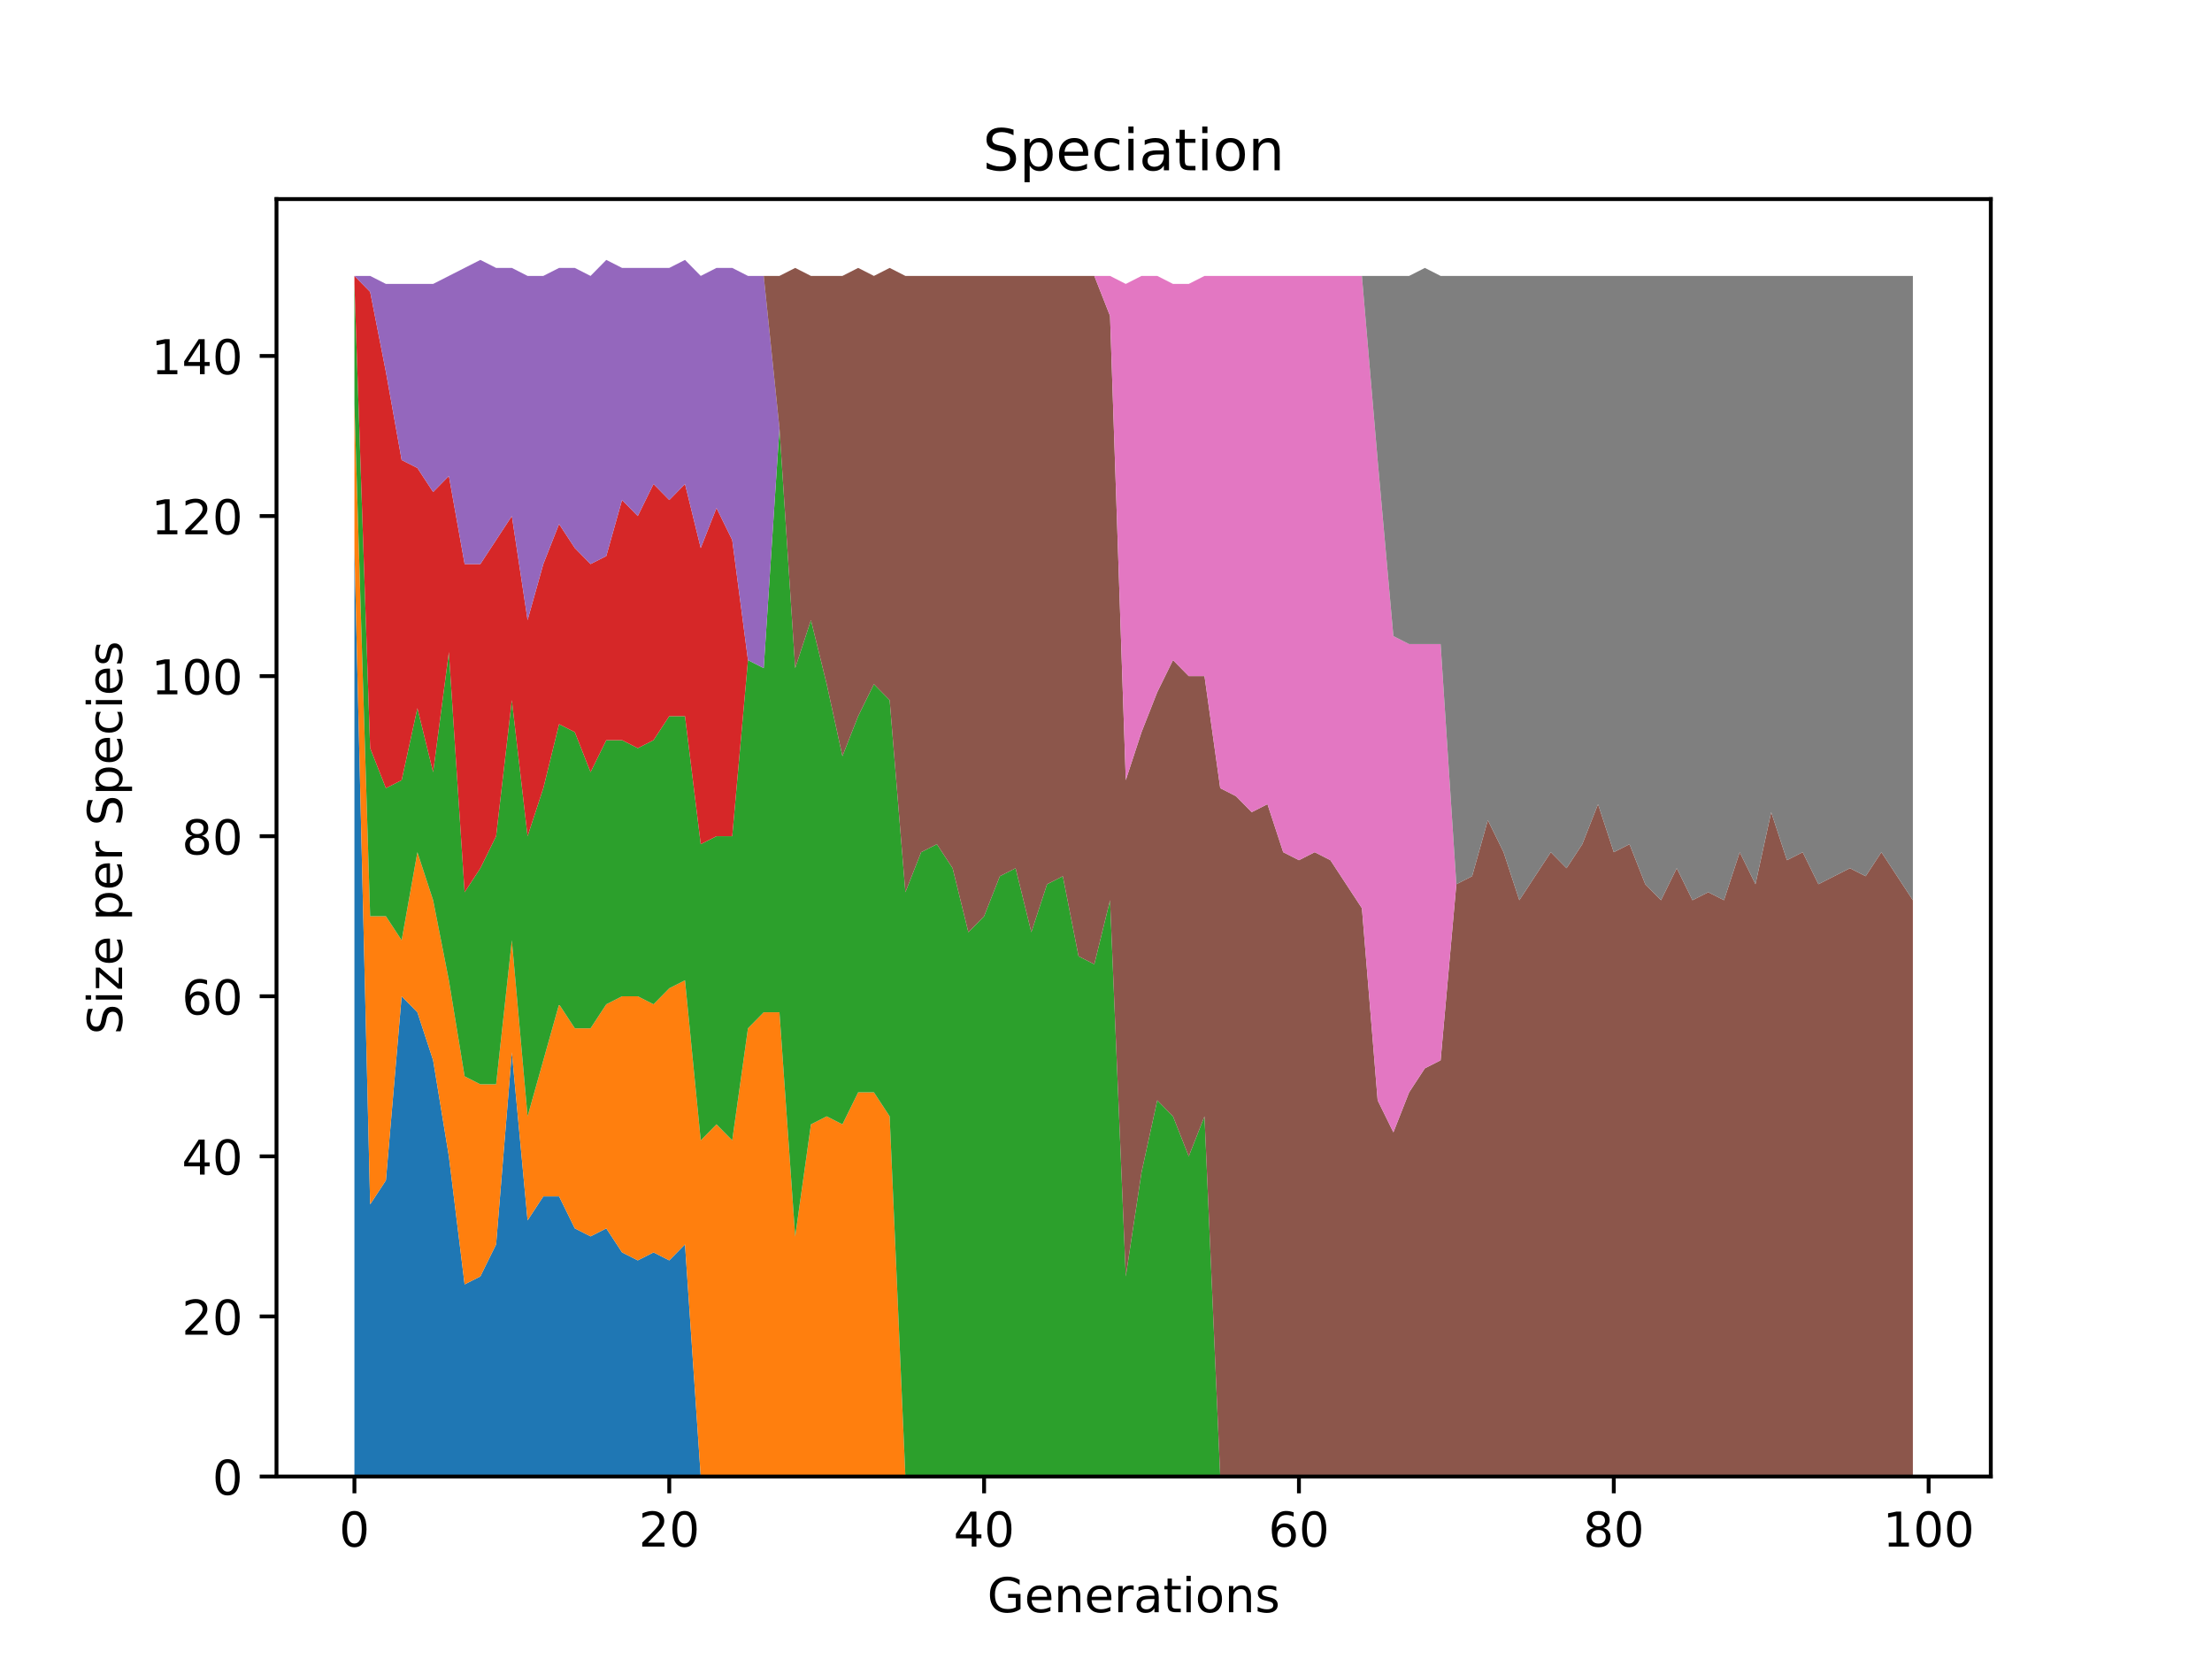 <?xml version="1.0" encoding="utf-8" standalone="no"?>
<!DOCTYPE svg PUBLIC "-//W3C//DTD SVG 1.1//EN"
  "http://www.w3.org/Graphics/SVG/1.1/DTD/svg11.dtd">
<!-- Created with matplotlib (https://matplotlib.org/) -->
<svg height="345.6pt" version="1.1" viewBox="0 0 460.8 345.6" width="460.8pt" xmlns="http://www.w3.org/2000/svg" xmlns:xlink="http://www.w3.org/1999/xlink">
 <defs>
  <style type="text/css">
*{stroke-linecap:butt;stroke-linejoin:round;}
  </style>
 </defs>
 <g id="figure_1">
  <g id="patch_1">
   <path d="M 0 345.6 
L 460.8 345.6 
L 460.8 0 
L 0 0 
z
" style="fill:#ffffff;"/>
  </g>
  <g id="axes_1">
   <g id="patch_2">
    <path d="M 57.6 307.584 
L 414.72 307.584 
L 414.72 41.472 
L 57.6 41.472 
z
" style="fill:#ffffff;"/>
   </g>
   <g id="PolyCollection_1">
    <path clip-path="url(#p4bb27d3ad5)" d="M 73.833 114.169 
L 73.833 307.584 
L 77.112 307.584 
L 80.391 307.584 
L 83.671 307.584 
L 86.95 307.584 
L 90.229 307.584 
L 93.509 307.584 
L 96.788 307.584 
L 100.067 307.584 
L 103.347 307.584 
L 106.626 307.584 
L 109.905 307.584 
L 113.185 307.584 
L 116.464 307.584 
L 119.743 307.584 
L 123.023 307.584 
L 126.302 307.584 
L 129.581 307.584 
L 132.861 307.584 
L 136.14 307.584 
L 139.42 307.584 
L 142.699 307.584 
L 145.978 307.584 
L 149.258 307.584 
L 152.537 307.584 
L 155.816 307.584 
L 159.096 307.584 
L 162.375 307.584 
L 165.654 307.584 
L 168.934 307.584 
L 172.213 307.584 
L 175.492 307.584 
L 178.772 307.584 
L 182.051 307.584 
L 185.33 307.584 
L 188.61 307.584 
L 191.889 307.584 
L 195.168 307.584 
L 198.448 307.584 
L 201.727 307.584 
L 205.006 307.584 
L 208.286 307.584 
L 211.565 307.584 
L 214.844 307.584 
L 218.124 307.584 
L 221.403 307.584 
L 224.682 307.584 
L 227.962 307.584 
L 231.241 307.584 
L 234.52 307.584 
L 237.8 307.584 
L 241.079 307.584 
L 244.358 307.584 
L 247.638 307.584 
L 250.917 307.584 
L 254.196 307.584 
L 257.476 307.584 
L 260.755 307.584 
L 264.034 307.584 
L 267.314 307.584 
L 270.593 307.584 
L 273.872 307.584 
L 277.152 307.584 
L 280.431 307.584 
L 283.71 307.584 
L 286.99 307.584 
L 290.269 307.584 
L 293.548 307.584 
L 296.828 307.584 
L 300.107 307.584 
L 303.386 307.584 
L 306.666 307.584 
L 309.945 307.584 
L 313.224 307.584 
L 316.504 307.584 
L 319.783 307.584 
L 323.062 307.584 
L 326.342 307.584 
L 329.621 307.584 
L 332.9 307.584 
L 336.18 307.584 
L 339.459 307.584 
L 342.739 307.584 
L 346.018 307.584 
L 349.297 307.584 
L 352.577 307.584 
L 355.856 307.584 
L 359.135 307.584 
L 362.415 307.584 
L 365.694 307.584 
L 368.973 307.584 
L 372.253 307.584 
L 375.532 307.584 
L 378.811 307.584 
L 382.091 307.584 
L 385.37 307.584 
L 388.649 307.584 
L 391.929 307.584 
L 395.208 307.584 
L 398.487 307.584 
L 398.487 307.584 
L 398.487 307.584 
L 395.208 307.584 
L 391.929 307.584 
L 388.649 307.584 
L 385.37 307.584 
L 382.091 307.584 
L 378.811 307.584 
L 375.532 307.584 
L 372.253 307.584 
L 368.973 307.584 
L 365.694 307.584 
L 362.415 307.584 
L 359.135 307.584 
L 355.856 307.584 
L 352.577 307.584 
L 349.297 307.584 
L 346.018 307.584 
L 342.739 307.584 
L 339.459 307.584 
L 336.18 307.584 
L 332.9 307.584 
L 329.621 307.584 
L 326.342 307.584 
L 323.062 307.584 
L 319.783 307.584 
L 316.504 307.584 
L 313.224 307.584 
L 309.945 307.584 
L 306.666 307.584 
L 303.386 307.584 
L 300.107 307.584 
L 296.828 307.584 
L 293.548 307.584 
L 290.269 307.584 
L 286.99 307.584 
L 283.71 307.584 
L 280.431 307.584 
L 277.152 307.584 
L 273.872 307.584 
L 270.593 307.584 
L 267.314 307.584 
L 264.034 307.584 
L 260.755 307.584 
L 257.476 307.584 
L 254.196 307.584 
L 250.917 307.584 
L 247.638 307.584 
L 244.358 307.584 
L 241.079 307.584 
L 237.8 307.584 
L 234.52 307.584 
L 231.241 307.584 
L 227.962 307.584 
L 224.682 307.584 
L 221.403 307.584 
L 218.124 307.584 
L 214.844 307.584 
L 211.565 307.584 
L 208.286 307.584 
L 205.006 307.584 
L 201.727 307.584 
L 198.448 307.584 
L 195.168 307.584 
L 191.889 307.584 
L 188.61 307.584 
L 185.33 307.584 
L 182.051 307.584 
L 178.772 307.584 
L 175.492 307.584 
L 172.213 307.584 
L 168.934 307.584 
L 165.654 307.584 
L 162.375 307.584 
L 159.096 307.584 
L 155.816 307.584 
L 152.537 307.584 
L 149.258 307.584 
L 145.978 307.584 
L 142.699 259.23 
L 139.42 262.565 
L 136.14 260.898 
L 132.861 262.565 
L 129.581 260.898 
L 126.302 255.896 
L 123.023 257.563 
L 119.743 255.896 
L 116.464 249.226 
L 113.185 249.226 
L 109.905 254.228 
L 106.626 219.213 
L 103.347 259.23 
L 100.067 265.9 
L 96.788 267.567 
L 93.509 240.889 
L 90.229 220.881 
L 86.95 210.877 
L 83.671 207.542 
L 80.391 245.891 
L 77.112 250.893 
L 73.833 114.169 
z
" style="fill:#1f77b4;"/>
   </g>
   <g id="PolyCollection_2">
    <path clip-path="url(#p4bb27d3ad5)" d="M 73.833 84.157 
L 73.833 114.169 
L 77.112 250.893 
L 80.391 245.891 
L 83.671 207.542 
L 86.95 210.877 
L 90.229 220.881 
L 93.509 240.889 
L 96.788 267.567 
L 100.067 265.9 
L 103.347 259.23 
L 106.626 219.213 
L 109.905 254.228 
L 113.185 249.226 
L 116.464 249.226 
L 119.743 255.896 
L 123.023 257.563 
L 126.302 255.896 
L 129.581 260.898 
L 132.861 262.565 
L 136.14 260.898 
L 139.42 262.565 
L 142.699 259.23 
L 145.978 307.584 
L 149.258 307.584 
L 152.537 307.584 
L 155.816 307.584 
L 159.096 307.584 
L 162.375 307.584 
L 165.654 307.584 
L 168.934 307.584 
L 172.213 307.584 
L 175.492 307.584 
L 178.772 307.584 
L 182.051 307.584 
L 185.33 307.584 
L 188.61 307.584 
L 191.889 307.584 
L 195.168 307.584 
L 198.448 307.584 
L 201.727 307.584 
L 205.006 307.584 
L 208.286 307.584 
L 211.565 307.584 
L 214.844 307.584 
L 218.124 307.584 
L 221.403 307.584 
L 224.682 307.584 
L 227.962 307.584 
L 231.241 307.584 
L 234.52 307.584 
L 237.8 307.584 
L 241.079 307.584 
L 244.358 307.584 
L 247.638 307.584 
L 250.917 307.584 
L 254.196 307.584 
L 257.476 307.584 
L 260.755 307.584 
L 264.034 307.584 
L 267.314 307.584 
L 270.593 307.584 
L 273.872 307.584 
L 277.152 307.584 
L 280.431 307.584 
L 283.71 307.584 
L 286.99 307.584 
L 290.269 307.584 
L 293.548 307.584 
L 296.828 307.584 
L 300.107 307.584 
L 303.386 307.584 
L 306.666 307.584 
L 309.945 307.584 
L 313.224 307.584 
L 316.504 307.584 
L 319.783 307.584 
L 323.062 307.584 
L 326.342 307.584 
L 329.621 307.584 
L 332.9 307.584 
L 336.18 307.584 
L 339.459 307.584 
L 342.739 307.584 
L 346.018 307.584 
L 349.297 307.584 
L 352.577 307.584 
L 355.856 307.584 
L 359.135 307.584 
L 362.415 307.584 
L 365.694 307.584 
L 368.973 307.584 
L 372.253 307.584 
L 375.532 307.584 
L 378.811 307.584 
L 382.091 307.584 
L 385.37 307.584 
L 388.649 307.584 
L 391.929 307.584 
L 395.208 307.584 
L 398.487 307.584 
L 398.487 307.584 
L 398.487 307.584 
L 395.208 307.584 
L 391.929 307.584 
L 388.649 307.584 
L 385.37 307.584 
L 382.091 307.584 
L 378.811 307.584 
L 375.532 307.584 
L 372.253 307.584 
L 368.973 307.584 
L 365.694 307.584 
L 362.415 307.584 
L 359.135 307.584 
L 355.856 307.584 
L 352.577 307.584 
L 349.297 307.584 
L 346.018 307.584 
L 342.739 307.584 
L 339.459 307.584 
L 336.18 307.584 
L 332.9 307.584 
L 329.621 307.584 
L 326.342 307.584 
L 323.062 307.584 
L 319.783 307.584 
L 316.504 307.584 
L 313.224 307.584 
L 309.945 307.584 
L 306.666 307.584 
L 303.386 307.584 
L 300.107 307.584 
L 296.828 307.584 
L 293.548 307.584 
L 290.269 307.584 
L 286.99 307.584 
L 283.71 307.584 
L 280.431 307.584 
L 277.152 307.584 
L 273.872 307.584 
L 270.593 307.584 
L 267.314 307.584 
L 264.034 307.584 
L 260.755 307.584 
L 257.476 307.584 
L 254.196 307.584 
L 250.917 307.584 
L 247.638 307.584 
L 244.358 307.584 
L 241.079 307.584 
L 237.8 307.584 
L 234.52 307.584 
L 231.241 307.584 
L 227.962 307.584 
L 224.682 307.584 
L 221.403 307.584 
L 218.124 307.584 
L 214.844 307.584 
L 211.565 307.584 
L 208.286 307.584 
L 205.006 307.584 
L 201.727 307.584 
L 198.448 307.584 
L 195.168 307.584 
L 191.889 307.584 
L 188.61 307.584 
L 185.33 232.552 
L 182.051 227.55 
L 178.772 227.55 
L 175.492 234.22 
L 172.213 232.552 
L 168.934 234.22 
L 165.654 257.563 
L 162.375 210.877 
L 159.096 210.877 
L 155.816 214.211 
L 152.537 237.555 
L 149.258 234.22 
L 145.978 237.555 
L 142.699 204.207 
L 139.42 205.875 
L 136.14 209.209 
L 132.861 207.542 
L 129.581 207.542 
L 126.302 209.209 
L 123.023 214.211 
L 119.743 214.211 
L 116.464 209.209 
L 113.185 220.881 
L 109.905 232.552 
L 106.626 195.87 
L 103.347 225.883 
L 100.067 225.883 
L 96.788 224.216 
L 93.509 204.207 
L 90.229 187.533 
L 86.95 177.529 
L 83.671 195.87 
L 80.391 190.868 
L 77.112 190.868 
L 73.833 84.157 
z
" style="fill:#ff7f0e;"/>
   </g>
   <g id="PolyCollection_3">
    <path clip-path="url(#p4bb27d3ad5)" d="M 73.833 59.146 
L 73.833 84.157 
L 77.112 190.868 
L 80.391 190.868 
L 83.671 195.87 
L 86.95 177.529 
L 90.229 187.533 
L 93.509 204.207 
L 96.788 224.216 
L 100.067 225.883 
L 103.347 225.883 
L 106.626 195.87 
L 109.905 232.552 
L 113.185 220.881 
L 116.464 209.209 
L 119.743 214.211 
L 123.023 214.211 
L 126.302 209.209 
L 129.581 207.542 
L 132.861 207.542 
L 136.14 209.209 
L 139.42 205.875 
L 142.699 204.207 
L 145.978 237.555 
L 149.258 234.22 
L 152.537 237.555 
L 155.816 214.211 
L 159.096 210.877 
L 162.375 210.877 
L 165.654 257.563 
L 168.934 234.22 
L 172.213 232.552 
L 175.492 234.22 
L 178.772 227.55 
L 182.051 227.55 
L 185.33 232.552 
L 188.61 307.584 
L 191.889 307.584 
L 195.168 307.584 
L 198.448 307.584 
L 201.727 307.584 
L 205.006 307.584 
L 208.286 307.584 
L 211.565 307.584 
L 214.844 307.584 
L 218.124 307.584 
L 221.403 307.584 
L 224.682 307.584 
L 227.962 307.584 
L 231.241 307.584 
L 234.52 307.584 
L 237.8 307.584 
L 241.079 307.584 
L 244.358 307.584 
L 247.638 307.584 
L 250.917 307.584 
L 254.196 307.584 
L 257.476 307.584 
L 260.755 307.584 
L 264.034 307.584 
L 267.314 307.584 
L 270.593 307.584 
L 273.872 307.584 
L 277.152 307.584 
L 280.431 307.584 
L 283.71 307.584 
L 286.99 307.584 
L 290.269 307.584 
L 293.548 307.584 
L 296.828 307.584 
L 300.107 307.584 
L 303.386 307.584 
L 306.666 307.584 
L 309.945 307.584 
L 313.224 307.584 
L 316.504 307.584 
L 319.783 307.584 
L 323.062 307.584 
L 326.342 307.584 
L 329.621 307.584 
L 332.9 307.584 
L 336.18 307.584 
L 339.459 307.584 
L 342.739 307.584 
L 346.018 307.584 
L 349.297 307.584 
L 352.577 307.584 
L 355.856 307.584 
L 359.135 307.584 
L 362.415 307.584 
L 365.694 307.584 
L 368.973 307.584 
L 372.253 307.584 
L 375.532 307.584 
L 378.811 307.584 
L 382.091 307.584 
L 385.37 307.584 
L 388.649 307.584 
L 391.929 307.584 
L 395.208 307.584 
L 398.487 307.584 
L 398.487 307.584 
L 398.487 307.584 
L 395.208 307.584 
L 391.929 307.584 
L 388.649 307.584 
L 385.37 307.584 
L 382.091 307.584 
L 378.811 307.584 
L 375.532 307.584 
L 372.253 307.584 
L 368.973 307.584 
L 365.694 307.584 
L 362.415 307.584 
L 359.135 307.584 
L 355.856 307.584 
L 352.577 307.584 
L 349.297 307.584 
L 346.018 307.584 
L 342.739 307.584 
L 339.459 307.584 
L 336.18 307.584 
L 332.9 307.584 
L 329.621 307.584 
L 326.342 307.584 
L 323.062 307.584 
L 319.783 307.584 
L 316.504 307.584 
L 313.224 307.584 
L 309.945 307.584 
L 306.666 307.584 
L 303.386 307.584 
L 300.107 307.584 
L 296.828 307.584 
L 293.548 307.584 
L 290.269 307.584 
L 286.99 307.584 
L 283.71 307.584 
L 280.431 307.584 
L 277.152 307.584 
L 273.872 307.584 
L 270.593 307.584 
L 267.314 307.584 
L 264.034 307.584 
L 260.755 307.584 
L 257.476 307.584 
L 254.196 307.584 
L 250.917 232.552 
L 247.638 240.889 
L 244.358 232.552 
L 241.079 229.218 
L 237.8 244.224 
L 234.52 265.9 
L 231.241 187.533 
L 227.962 200.872 
L 224.682 199.205 
L 221.403 182.531 
L 218.124 184.199 
L 214.844 194.203 
L 211.565 180.864 
L 208.286 182.531 
L 205.006 190.868 
L 201.727 194.203 
L 198.448 180.864 
L 195.168 175.862 
L 191.889 177.529 
L 188.61 185.866 
L 185.33 145.849 
L 182.051 142.515 
L 178.772 149.184 
L 175.492 157.521 
L 172.213 142.515 
L 168.934 129.176 
L 165.654 139.18 
L 162.375 89.159 
L 159.096 139.18 
L 155.816 137.512 
L 152.537 174.195 
L 149.258 174.195 
L 145.978 175.862 
L 142.699 149.184 
L 139.42 149.184 
L 136.14 154.186 
L 132.861 155.853 
L 129.581 154.186 
L 126.302 154.186 
L 123.023 160.856 
L 119.743 152.519 
L 116.464 150.851 
L 113.185 164.19 
L 109.905 174.195 
L 106.626 145.849 
L 103.347 174.195 
L 100.067 180.864 
L 96.788 185.866 
L 93.509 135.845 
L 90.229 160.856 
L 86.95 147.517 
L 83.671 162.523 
L 80.391 164.19 
L 77.112 155.853 
L 73.833 59.146 
z
" style="fill:#2ca02c;"/>
   </g>
   <g id="PolyCollection_4">
    <path clip-path="url(#p4bb27d3ad5)" d="M 73.833 57.479 
L 73.833 59.146 
L 77.112 155.853 
L 80.391 164.19 
L 83.671 162.523 
L 86.95 147.517 
L 90.229 160.856 
L 93.509 135.845 
L 96.788 185.866 
L 100.067 180.864 
L 103.347 174.195 
L 106.626 145.849 
L 109.905 174.195 
L 113.185 164.19 
L 116.464 150.851 
L 119.743 152.519 
L 123.023 160.856 
L 126.302 154.186 
L 129.581 154.186 
L 132.861 155.853 
L 136.14 154.186 
L 139.42 149.184 
L 142.699 149.184 
L 145.978 175.862 
L 149.258 174.195 
L 152.537 174.195 
L 155.816 137.512 
L 159.096 139.18 
L 162.375 89.159 
L 165.654 139.18 
L 168.934 129.176 
L 172.213 142.515 
L 175.492 157.521 
L 178.772 149.184 
L 182.051 142.515 
L 185.33 145.849 
L 188.61 185.866 
L 191.889 177.529 
L 195.168 175.862 
L 198.448 180.864 
L 201.727 194.203 
L 205.006 190.868 
L 208.286 182.531 
L 211.565 180.864 
L 214.844 194.203 
L 218.124 184.199 
L 221.403 182.531 
L 224.682 199.205 
L 227.962 200.872 
L 231.241 187.533 
L 234.52 265.9 
L 237.8 244.224 
L 241.079 229.218 
L 244.358 232.552 
L 247.638 240.889 
L 250.917 232.552 
L 254.196 307.584 
L 257.476 307.584 
L 260.755 307.584 
L 264.034 307.584 
L 267.314 307.584 
L 270.593 307.584 
L 273.872 307.584 
L 277.152 307.584 
L 280.431 307.584 
L 283.71 307.584 
L 286.99 307.584 
L 290.269 307.584 
L 293.548 307.584 
L 296.828 307.584 
L 300.107 307.584 
L 303.386 307.584 
L 306.666 307.584 
L 309.945 307.584 
L 313.224 307.584 
L 316.504 307.584 
L 319.783 307.584 
L 323.062 307.584 
L 326.342 307.584 
L 329.621 307.584 
L 332.9 307.584 
L 336.18 307.584 
L 339.459 307.584 
L 342.739 307.584 
L 346.018 307.584 
L 349.297 307.584 
L 352.577 307.584 
L 355.856 307.584 
L 359.135 307.584 
L 362.415 307.584 
L 365.694 307.584 
L 368.973 307.584 
L 372.253 307.584 
L 375.532 307.584 
L 378.811 307.584 
L 382.091 307.584 
L 385.37 307.584 
L 388.649 307.584 
L 391.929 307.584 
L 395.208 307.584 
L 398.487 307.584 
L 398.487 307.584 
L 398.487 307.584 
L 395.208 307.584 
L 391.929 307.584 
L 388.649 307.584 
L 385.37 307.584 
L 382.091 307.584 
L 378.811 307.584 
L 375.532 307.584 
L 372.253 307.584 
L 368.973 307.584 
L 365.694 307.584 
L 362.415 307.584 
L 359.135 307.584 
L 355.856 307.584 
L 352.577 307.584 
L 349.297 307.584 
L 346.018 307.584 
L 342.739 307.584 
L 339.459 307.584 
L 336.18 307.584 
L 332.9 307.584 
L 329.621 307.584 
L 326.342 307.584 
L 323.062 307.584 
L 319.783 307.584 
L 316.504 307.584 
L 313.224 307.584 
L 309.945 307.584 
L 306.666 307.584 
L 303.386 307.584 
L 300.107 307.584 
L 296.828 307.584 
L 293.548 307.584 
L 290.269 307.584 
L 286.99 307.584 
L 283.71 307.584 
L 280.431 307.584 
L 277.152 307.584 
L 273.872 307.584 
L 270.593 307.584 
L 267.314 307.584 
L 264.034 307.584 
L 260.755 307.584 
L 257.476 307.584 
L 254.196 307.584 
L 250.917 232.552 
L 247.638 240.889 
L 244.358 232.552 
L 241.079 229.218 
L 237.8 244.224 
L 234.52 265.9 
L 231.241 187.533 
L 227.962 200.872 
L 224.682 199.205 
L 221.403 182.531 
L 218.124 184.199 
L 214.844 194.203 
L 211.565 180.864 
L 208.286 182.531 
L 205.006 190.868 
L 201.727 194.203 
L 198.448 180.864 
L 195.168 175.862 
L 191.889 177.529 
L 188.61 185.866 
L 185.33 145.849 
L 182.051 142.515 
L 178.772 149.184 
L 175.492 157.521 
L 172.213 142.515 
L 168.934 129.176 
L 165.654 139.18 
L 162.375 89.159 
L 159.096 139.18 
L 155.816 137.512 
L 152.537 112.502 
L 149.258 105.832 
L 145.978 114.169 
L 142.699 100.83 
L 139.42 104.165 
L 136.14 100.83 
L 132.861 107.5 
L 129.581 104.165 
L 126.302 115.837 
L 123.023 117.504 
L 119.743 114.169 
L 116.464 109.167 
L 113.185 117.504 
L 109.905 129.176 
L 106.626 107.5 
L 103.347 112.502 
L 100.067 117.504 
L 96.788 117.504 
L 93.509 99.163 
L 90.229 102.498 
L 86.95 97.496 
L 83.671 95.828 
L 80.391 77.487 
L 77.112 60.813 
L 73.833 57.479 
z
" style="fill:#d62728;"/>
   </g>
   <g id="PolyCollection_5">
    <path clip-path="url(#p4bb27d3ad5)" d="M 73.833 57.479 
L 73.833 57.479 
L 77.112 60.813 
L 80.391 77.487 
L 83.671 95.828 
L 86.95 97.496 
L 90.229 102.498 
L 93.509 99.163 
L 96.788 117.504 
L 100.067 117.504 
L 103.347 112.502 
L 106.626 107.5 
L 109.905 129.176 
L 113.185 117.504 
L 116.464 109.167 
L 119.743 114.169 
L 123.023 117.504 
L 126.302 115.837 
L 129.581 104.165 
L 132.861 107.5 
L 136.14 100.83 
L 139.42 104.165 
L 142.699 100.83 
L 145.978 114.169 
L 149.258 105.832 
L 152.537 112.502 
L 155.816 137.512 
L 159.096 139.18 
L 162.375 89.159 
L 165.654 139.18 
L 168.934 129.176 
L 172.213 142.515 
L 175.492 157.521 
L 178.772 149.184 
L 182.051 142.515 
L 185.33 145.849 
L 188.61 185.866 
L 191.889 177.529 
L 195.168 175.862 
L 198.448 180.864 
L 201.727 194.203 
L 205.006 190.868 
L 208.286 182.531 
L 211.565 180.864 
L 214.844 194.203 
L 218.124 184.199 
L 221.403 182.531 
L 224.682 199.205 
L 227.962 200.872 
L 231.241 187.533 
L 234.52 265.9 
L 237.8 244.224 
L 241.079 229.218 
L 244.358 232.552 
L 247.638 240.889 
L 250.917 232.552 
L 254.196 307.584 
L 257.476 307.584 
L 260.755 307.584 
L 264.034 307.584 
L 267.314 307.584 
L 270.593 307.584 
L 273.872 307.584 
L 277.152 307.584 
L 280.431 307.584 
L 283.71 307.584 
L 286.99 307.584 
L 290.269 307.584 
L 293.548 307.584 
L 296.828 307.584 
L 300.107 307.584 
L 303.386 307.584 
L 306.666 307.584 
L 309.945 307.584 
L 313.224 307.584 
L 316.504 307.584 
L 319.783 307.584 
L 323.062 307.584 
L 326.342 307.584 
L 329.621 307.584 
L 332.9 307.584 
L 336.18 307.584 
L 339.459 307.584 
L 342.739 307.584 
L 346.018 307.584 
L 349.297 307.584 
L 352.577 307.584 
L 355.856 307.584 
L 359.135 307.584 
L 362.415 307.584 
L 365.694 307.584 
L 368.973 307.584 
L 372.253 307.584 
L 375.532 307.584 
L 378.811 307.584 
L 382.091 307.584 
L 385.37 307.584 
L 388.649 307.584 
L 391.929 307.584 
L 395.208 307.584 
L 398.487 307.584 
L 398.487 307.584 
L 398.487 307.584 
L 395.208 307.584 
L 391.929 307.584 
L 388.649 307.584 
L 385.37 307.584 
L 382.091 307.584 
L 378.811 307.584 
L 375.532 307.584 
L 372.253 307.584 
L 368.973 307.584 
L 365.694 307.584 
L 362.415 307.584 
L 359.135 307.584 
L 355.856 307.584 
L 352.577 307.584 
L 349.297 307.584 
L 346.018 307.584 
L 342.739 307.584 
L 339.459 307.584 
L 336.18 307.584 
L 332.9 307.584 
L 329.621 307.584 
L 326.342 307.584 
L 323.062 307.584 
L 319.783 307.584 
L 316.504 307.584 
L 313.224 307.584 
L 309.945 307.584 
L 306.666 307.584 
L 303.386 307.584 
L 300.107 307.584 
L 296.828 307.584 
L 293.548 307.584 
L 290.269 307.584 
L 286.99 307.584 
L 283.71 307.584 
L 280.431 307.584 
L 277.152 307.584 
L 273.872 307.584 
L 270.593 307.584 
L 267.314 307.584 
L 264.034 307.584 
L 260.755 307.584 
L 257.476 307.584 
L 254.196 307.584 
L 250.917 232.552 
L 247.638 240.889 
L 244.358 232.552 
L 241.079 229.218 
L 237.8 244.224 
L 234.52 265.9 
L 231.241 187.533 
L 227.962 200.872 
L 224.682 199.205 
L 221.403 182.531 
L 218.124 184.199 
L 214.844 194.203 
L 211.565 180.864 
L 208.286 182.531 
L 205.006 190.868 
L 201.727 194.203 
L 198.448 180.864 
L 195.168 175.862 
L 191.889 177.529 
L 188.61 185.866 
L 185.33 145.849 
L 182.051 142.515 
L 178.772 149.184 
L 175.492 157.521 
L 172.213 142.515 
L 168.934 129.176 
L 165.654 139.18 
L 162.375 89.159 
L 159.096 57.479 
L 155.816 57.479 
L 152.537 55.811 
L 149.258 55.811 
L 145.978 57.479 
L 142.699 54.144 
L 139.42 55.811 
L 136.14 55.811 
L 132.861 55.811 
L 129.581 55.811 
L 126.302 54.144 
L 123.023 57.479 
L 119.743 55.811 
L 116.464 55.811 
L 113.185 57.479 
L 109.905 57.479 
L 106.626 55.811 
L 103.347 55.811 
L 100.067 54.144 
L 96.788 55.811 
L 93.509 57.479 
L 90.229 59.146 
L 86.95 59.146 
L 83.671 59.146 
L 80.391 59.146 
L 77.112 57.479 
L 73.833 57.479 
z
" style="fill:#9467bd;"/>
   </g>
   <g id="PolyCollection_6">
    <path clip-path="url(#p4bb27d3ad5)" d="M 73.833 57.479 
L 73.833 57.479 
L 77.112 57.479 
L 80.391 59.146 
L 83.671 59.146 
L 86.95 59.146 
L 90.229 59.146 
L 93.509 57.479 
L 96.788 55.811 
L 100.067 54.144 
L 103.347 55.811 
L 106.626 55.811 
L 109.905 57.479 
L 113.185 57.479 
L 116.464 55.811 
L 119.743 55.811 
L 123.023 57.479 
L 126.302 54.144 
L 129.581 55.811 
L 132.861 55.811 
L 136.14 55.811 
L 139.42 55.811 
L 142.699 54.144 
L 145.978 57.479 
L 149.258 55.811 
L 152.537 55.811 
L 155.816 57.479 
L 159.096 57.479 
L 162.375 89.159 
L 165.654 139.18 
L 168.934 129.176 
L 172.213 142.515 
L 175.492 157.521 
L 178.772 149.184 
L 182.051 142.515 
L 185.33 145.849 
L 188.61 185.866 
L 191.889 177.529 
L 195.168 175.862 
L 198.448 180.864 
L 201.727 194.203 
L 205.006 190.868 
L 208.286 182.531 
L 211.565 180.864 
L 214.844 194.203 
L 218.124 184.199 
L 221.403 182.531 
L 224.682 199.205 
L 227.962 200.872 
L 231.241 187.533 
L 234.52 265.9 
L 237.8 244.224 
L 241.079 229.218 
L 244.358 232.552 
L 247.638 240.889 
L 250.917 232.552 
L 254.196 307.584 
L 257.476 307.584 
L 260.755 307.584 
L 264.034 307.584 
L 267.314 307.584 
L 270.593 307.584 
L 273.872 307.584 
L 277.152 307.584 
L 280.431 307.584 
L 283.71 307.584 
L 286.99 307.584 
L 290.269 307.584 
L 293.548 307.584 
L 296.828 307.584 
L 300.107 307.584 
L 303.386 307.584 
L 306.666 307.584 
L 309.945 307.584 
L 313.224 307.584 
L 316.504 307.584 
L 319.783 307.584 
L 323.062 307.584 
L 326.342 307.584 
L 329.621 307.584 
L 332.9 307.584 
L 336.18 307.584 
L 339.459 307.584 
L 342.739 307.584 
L 346.018 307.584 
L 349.297 307.584 
L 352.577 307.584 
L 355.856 307.584 
L 359.135 307.584 
L 362.415 307.584 
L 365.694 307.584 
L 368.973 307.584 
L 372.253 307.584 
L 375.532 307.584 
L 378.811 307.584 
L 382.091 307.584 
L 385.37 307.584 
L 388.649 307.584 
L 391.929 307.584 
L 395.208 307.584 
L 398.487 307.584 
L 398.487 187.533 
L 398.487 187.533 
L 395.208 182.531 
L 391.929 177.529 
L 388.649 182.531 
L 385.37 180.864 
L 382.091 182.531 
L 378.811 184.199 
L 375.532 177.529 
L 372.253 179.197 
L 368.973 169.192 
L 365.694 184.199 
L 362.415 177.529 
L 359.135 187.533 
L 355.856 185.866 
L 352.577 187.533 
L 349.297 180.864 
L 346.018 187.533 
L 342.739 184.199 
L 339.459 175.862 
L 336.18 177.529 
L 332.9 167.525 
L 329.621 175.862 
L 326.342 180.864 
L 323.062 177.529 
L 319.783 182.531 
L 316.504 187.533 
L 313.224 177.529 
L 309.945 170.86 
L 306.666 182.531 
L 303.386 184.199 
L 300.107 220.881 
L 296.828 222.548 
L 293.548 227.55 
L 290.269 235.887 
L 286.99 229.218 
L 283.71 189.201 
L 280.431 184.199 
L 277.152 179.197 
L 273.872 177.529 
L 270.593 179.197 
L 267.314 177.529 
L 264.034 167.525 
L 260.755 169.192 
L 257.476 165.858 
L 254.196 164.19 
L 250.917 140.847 
L 247.638 140.847 
L 244.358 137.512 
L 241.079 144.182 
L 237.8 152.519 
L 234.52 162.523 
L 231.241 65.816 
L 227.962 57.479 
L 224.682 57.479 
L 221.403 57.479 
L 218.124 57.479 
L 214.844 57.479 
L 211.565 57.479 
L 208.286 57.479 
L 205.006 57.479 
L 201.727 57.479 
L 198.448 57.479 
L 195.168 57.479 
L 191.889 57.479 
L 188.61 57.479 
L 185.33 55.811 
L 182.051 57.479 
L 178.772 55.811 
L 175.492 57.479 
L 172.213 57.479 
L 168.934 57.479 
L 165.654 55.811 
L 162.375 57.479 
L 159.096 57.479 
L 155.816 57.479 
L 152.537 55.811 
L 149.258 55.811 
L 145.978 57.479 
L 142.699 54.144 
L 139.42 55.811 
L 136.14 55.811 
L 132.861 55.811 
L 129.581 55.811 
L 126.302 54.144 
L 123.023 57.479 
L 119.743 55.811 
L 116.464 55.811 
L 113.185 57.479 
L 109.905 57.479 
L 106.626 55.811 
L 103.347 55.811 
L 100.067 54.144 
L 96.788 55.811 
L 93.509 57.479 
L 90.229 59.146 
L 86.95 59.146 
L 83.671 59.146 
L 80.391 59.146 
L 77.112 57.479 
L 73.833 57.479 
z
" style="fill:#8c564b;"/>
   </g>
   <g id="PolyCollection_7">
    <path clip-path="url(#p4bb27d3ad5)" d="M 73.833 57.479 
L 73.833 57.479 
L 77.112 57.479 
L 80.391 59.146 
L 83.671 59.146 
L 86.95 59.146 
L 90.229 59.146 
L 93.509 57.479 
L 96.788 55.811 
L 100.067 54.144 
L 103.347 55.811 
L 106.626 55.811 
L 109.905 57.479 
L 113.185 57.479 
L 116.464 55.811 
L 119.743 55.811 
L 123.023 57.479 
L 126.302 54.144 
L 129.581 55.811 
L 132.861 55.811 
L 136.14 55.811 
L 139.42 55.811 
L 142.699 54.144 
L 145.978 57.479 
L 149.258 55.811 
L 152.537 55.811 
L 155.816 57.479 
L 159.096 57.479 
L 162.375 57.479 
L 165.654 55.811 
L 168.934 57.479 
L 172.213 57.479 
L 175.492 57.479 
L 178.772 55.811 
L 182.051 57.479 
L 185.33 55.811 
L 188.61 57.479 
L 191.889 57.479 
L 195.168 57.479 
L 198.448 57.479 
L 201.727 57.479 
L 205.006 57.479 
L 208.286 57.479 
L 211.565 57.479 
L 214.844 57.479 
L 218.124 57.479 
L 221.403 57.479 
L 224.682 57.479 
L 227.962 57.479 
L 231.241 65.816 
L 234.52 162.523 
L 237.8 152.519 
L 241.079 144.182 
L 244.358 137.512 
L 247.638 140.847 
L 250.917 140.847 
L 254.196 164.19 
L 257.476 165.858 
L 260.755 169.192 
L 264.034 167.525 
L 267.314 177.529 
L 270.593 179.197 
L 273.872 177.529 
L 277.152 179.197 
L 280.431 184.199 
L 283.71 189.201 
L 286.99 229.218 
L 290.269 235.887 
L 293.548 227.55 
L 296.828 222.548 
L 300.107 220.881 
L 303.386 184.199 
L 306.666 182.531 
L 309.945 170.86 
L 313.224 177.529 
L 316.504 187.533 
L 319.783 182.531 
L 323.062 177.529 
L 326.342 180.864 
L 329.621 175.862 
L 332.9 167.525 
L 336.18 177.529 
L 339.459 175.862 
L 342.739 184.199 
L 346.018 187.533 
L 349.297 180.864 
L 352.577 187.533 
L 355.856 185.866 
L 359.135 187.533 
L 362.415 177.529 
L 365.694 184.199 
L 368.973 169.192 
L 372.253 179.197 
L 375.532 177.529 
L 378.811 184.199 
L 382.091 182.531 
L 385.37 180.864 
L 388.649 182.531 
L 391.929 177.529 
L 395.208 182.531 
L 398.487 187.533 
L 398.487 187.533 
L 398.487 187.533 
L 395.208 182.531 
L 391.929 177.529 
L 388.649 182.531 
L 385.37 180.864 
L 382.091 182.531 
L 378.811 184.199 
L 375.532 177.529 
L 372.253 179.197 
L 368.973 169.192 
L 365.694 184.199 
L 362.415 177.529 
L 359.135 187.533 
L 355.856 185.866 
L 352.577 187.533 
L 349.297 180.864 
L 346.018 187.533 
L 342.739 184.199 
L 339.459 175.862 
L 336.18 177.529 
L 332.9 167.525 
L 329.621 175.862 
L 326.342 180.864 
L 323.062 177.529 
L 319.783 182.531 
L 316.504 187.533 
L 313.224 177.529 
L 309.945 170.86 
L 306.666 182.531 
L 303.386 184.199 
L 300.107 134.178 
L 296.828 134.178 
L 293.548 134.178 
L 290.269 132.51 
L 286.99 95.828 
L 283.71 57.479 
L 280.431 57.479 
L 277.152 57.479 
L 273.872 57.479 
L 270.593 57.479 
L 267.314 57.479 
L 264.034 57.479 
L 260.755 57.479 
L 257.476 57.479 
L 254.196 57.479 
L 250.917 57.479 
L 247.638 59.146 
L 244.358 59.146 
L 241.079 57.479 
L 237.8 57.479 
L 234.52 59.146 
L 231.241 57.479 
L 227.962 57.479 
L 224.682 57.479 
L 221.403 57.479 
L 218.124 57.479 
L 214.844 57.479 
L 211.565 57.479 
L 208.286 57.479 
L 205.006 57.479 
L 201.727 57.479 
L 198.448 57.479 
L 195.168 57.479 
L 191.889 57.479 
L 188.61 57.479 
L 185.33 55.811 
L 182.051 57.479 
L 178.772 55.811 
L 175.492 57.479 
L 172.213 57.479 
L 168.934 57.479 
L 165.654 55.811 
L 162.375 57.479 
L 159.096 57.479 
L 155.816 57.479 
L 152.537 55.811 
L 149.258 55.811 
L 145.978 57.479 
L 142.699 54.144 
L 139.42 55.811 
L 136.14 55.811 
L 132.861 55.811 
L 129.581 55.811 
L 126.302 54.144 
L 123.023 57.479 
L 119.743 55.811 
L 116.464 55.811 
L 113.185 57.479 
L 109.905 57.479 
L 106.626 55.811 
L 103.347 55.811 
L 100.067 54.144 
L 96.788 55.811 
L 93.509 57.479 
L 90.229 59.146 
L 86.95 59.146 
L 83.671 59.146 
L 80.391 59.146 
L 77.112 57.479 
L 73.833 57.479 
z
" style="fill:#e377c2;"/>
   </g>
   <g id="PolyCollection_8">
    <path clip-path="url(#p4bb27d3ad5)" d="M 73.833 57.479 
L 73.833 57.479 
L 77.112 57.479 
L 80.391 59.146 
L 83.671 59.146 
L 86.95 59.146 
L 90.229 59.146 
L 93.509 57.479 
L 96.788 55.811 
L 100.067 54.144 
L 103.347 55.811 
L 106.626 55.811 
L 109.905 57.479 
L 113.185 57.479 
L 116.464 55.811 
L 119.743 55.811 
L 123.023 57.479 
L 126.302 54.144 
L 129.581 55.811 
L 132.861 55.811 
L 136.14 55.811 
L 139.42 55.811 
L 142.699 54.144 
L 145.978 57.479 
L 149.258 55.811 
L 152.537 55.811 
L 155.816 57.479 
L 159.096 57.479 
L 162.375 57.479 
L 165.654 55.811 
L 168.934 57.479 
L 172.213 57.479 
L 175.492 57.479 
L 178.772 55.811 
L 182.051 57.479 
L 185.33 55.811 
L 188.61 57.479 
L 191.889 57.479 
L 195.168 57.479 
L 198.448 57.479 
L 201.727 57.479 
L 205.006 57.479 
L 208.286 57.479 
L 211.565 57.479 
L 214.844 57.479 
L 218.124 57.479 
L 221.403 57.479 
L 224.682 57.479 
L 227.962 57.479 
L 231.241 57.479 
L 234.52 59.146 
L 237.8 57.479 
L 241.079 57.479 
L 244.358 59.146 
L 247.638 59.146 
L 250.917 57.479 
L 254.196 57.479 
L 257.476 57.479 
L 260.755 57.479 
L 264.034 57.479 
L 267.314 57.479 
L 270.593 57.479 
L 273.872 57.479 
L 277.152 57.479 
L 280.431 57.479 
L 283.71 57.479 
L 286.99 95.828 
L 290.269 132.51 
L 293.548 134.178 
L 296.828 134.178 
L 300.107 134.178 
L 303.386 184.199 
L 306.666 182.531 
L 309.945 170.86 
L 313.224 177.529 
L 316.504 187.533 
L 319.783 182.531 
L 323.062 177.529 
L 326.342 180.864 
L 329.621 175.862 
L 332.9 167.525 
L 336.18 177.529 
L 339.459 175.862 
L 342.739 184.199 
L 346.018 187.533 
L 349.297 180.864 
L 352.577 187.533 
L 355.856 185.866 
L 359.135 187.533 
L 362.415 177.529 
L 365.694 184.199 
L 368.973 169.192 
L 372.253 179.197 
L 375.532 177.529 
L 378.811 184.199 
L 382.091 182.531 
L 385.37 180.864 
L 388.649 182.531 
L 391.929 177.529 
L 395.208 182.531 
L 398.487 187.533 
L 398.487 57.479 
L 398.487 57.479 
L 395.208 57.479 
L 391.929 57.479 
L 388.649 57.479 
L 385.37 57.479 
L 382.091 57.479 
L 378.811 57.479 
L 375.532 57.479 
L 372.253 57.479 
L 368.973 57.479 
L 365.694 57.479 
L 362.415 57.479 
L 359.135 57.479 
L 355.856 57.479 
L 352.577 57.479 
L 349.297 57.479 
L 346.018 57.479 
L 342.739 57.479 
L 339.459 57.479 
L 336.18 57.479 
L 332.9 57.479 
L 329.621 57.479 
L 326.342 57.479 
L 323.062 57.479 
L 319.783 57.479 
L 316.504 57.479 
L 313.224 57.479 
L 309.945 57.479 
L 306.666 57.479 
L 303.386 57.479 
L 300.107 57.479 
L 296.828 55.811 
L 293.548 57.479 
L 290.269 57.479 
L 286.99 57.479 
L 283.71 57.479 
L 280.431 57.479 
L 277.152 57.479 
L 273.872 57.479 
L 270.593 57.479 
L 267.314 57.479 
L 264.034 57.479 
L 260.755 57.479 
L 257.476 57.479 
L 254.196 57.479 
L 250.917 57.479 
L 247.638 59.146 
L 244.358 59.146 
L 241.079 57.479 
L 237.8 57.479 
L 234.52 59.146 
L 231.241 57.479 
L 227.962 57.479 
L 224.682 57.479 
L 221.403 57.479 
L 218.124 57.479 
L 214.844 57.479 
L 211.565 57.479 
L 208.286 57.479 
L 205.006 57.479 
L 201.727 57.479 
L 198.448 57.479 
L 195.168 57.479 
L 191.889 57.479 
L 188.61 57.479 
L 185.33 55.811 
L 182.051 57.479 
L 178.772 55.811 
L 175.492 57.479 
L 172.213 57.479 
L 168.934 57.479 
L 165.654 55.811 
L 162.375 57.479 
L 159.096 57.479 
L 155.816 57.479 
L 152.537 55.811 
L 149.258 55.811 
L 145.978 57.479 
L 142.699 54.144 
L 139.42 55.811 
L 136.14 55.811 
L 132.861 55.811 
L 129.581 55.811 
L 126.302 54.144 
L 123.023 57.479 
L 119.743 55.811 
L 116.464 55.811 
L 113.185 57.479 
L 109.905 57.479 
L 106.626 55.811 
L 103.347 55.811 
L 100.067 54.144 
L 96.788 55.811 
L 93.509 57.479 
L 90.229 59.146 
L 86.95 59.146 
L 83.671 59.146 
L 80.391 59.146 
L 77.112 57.479 
L 73.833 57.479 
z
" style="fill:#7f7f7f;"/>
   </g>
   <g id="matplotlib.axis_1">
    <g id="xtick_1">
     <g id="line2d_1">
      <defs>
       <path d="M 0 0 
L 0 3.5 
" id="mc0962b1eb4" style="stroke:#000000;stroke-width:0.8;"/>
      </defs>
      <g>
       <use style="stroke:#000000;stroke-width:0.8;" x="73.833" xlink:href="#mc0962b1eb4" y="307.584"/>
      </g>
     </g>
     <g id="text_1">
      <!-- 0 -->
      <defs>
       <path d="M 31.781 66.406 
Q 24.172 66.406 20.328 58.906 
Q 16.5 51.422 16.5 36.375 
Q 16.5 21.391 20.328 13.891 
Q 24.172 6.391 31.781 6.391 
Q 39.453 6.391 43.281 13.891 
Q 47.125 21.391 47.125 36.375 
Q 47.125 51.422 43.281 58.906 
Q 39.453 66.406 31.781 66.406 
z
M 31.781 74.219 
Q 44.047 74.219 50.516 64.516 
Q 56.984 54.828 56.984 36.375 
Q 56.984 17.969 50.516 8.266 
Q 44.047 -1.422 31.781 -1.422 
Q 19.531 -1.422 13.062 8.266 
Q 6.594 17.969 6.594 36.375 
Q 6.594 54.828 13.062 64.516 
Q 19.531 74.219 31.781 74.219 
z
" id="DejaVuSans-48"/>
      </defs>
      <g transform="translate(70.651 322.182)scale(0.1 -0.1)">
       <use xlink:href="#DejaVuSans-48"/>
      </g>
     </g>
    </g>
    <g id="xtick_2">
     <g id="line2d_2">
      <g>
       <use style="stroke:#000000;stroke-width:0.8;" x="139.42" xlink:href="#mc0962b1eb4" y="307.584"/>
      </g>
     </g>
     <g id="text_2">
      <!-- 20 -->
      <defs>
       <path d="M 19.188 8.297 
L 53.609 8.297 
L 53.609 0 
L 7.328 0 
L 7.328 8.297 
Q 12.938 14.109 22.625 23.891 
Q 32.328 33.688 34.812 36.531 
Q 39.547 41.844 41.422 45.531 
Q 43.312 49.219 43.312 52.781 
Q 43.312 58.594 39.234 62.25 
Q 35.156 65.922 28.609 65.922 
Q 23.969 65.922 18.812 64.312 
Q 13.672 62.703 7.812 59.422 
L 7.812 69.391 
Q 13.766 71.781 18.938 73 
Q 24.125 74.219 28.422 74.219 
Q 39.75 74.219 46.484 68.547 
Q 53.219 62.891 53.219 53.422 
Q 53.219 48.922 51.531 44.891 
Q 49.859 40.875 45.406 35.406 
Q 44.188 33.984 37.641 27.219 
Q 31.109 20.453 19.188 8.297 
z
" id="DejaVuSans-50"/>
      </defs>
      <g transform="translate(133.057 322.182)scale(0.1 -0.1)">
       <use xlink:href="#DejaVuSans-50"/>
       <use x="63.623" xlink:href="#DejaVuSans-48"/>
      </g>
     </g>
    </g>
    <g id="xtick_3">
     <g id="line2d_3">
      <g>
       <use style="stroke:#000000;stroke-width:0.8;" x="205.006" xlink:href="#mc0962b1eb4" y="307.584"/>
      </g>
     </g>
     <g id="text_3">
      <!-- 40 -->
      <defs>
       <path d="M 37.797 64.312 
L 12.891 25.391 
L 37.797 25.391 
z
M 35.203 72.906 
L 47.609 72.906 
L 47.609 25.391 
L 58.016 25.391 
L 58.016 17.188 
L 47.609 17.188 
L 47.609 0 
L 37.797 0 
L 37.797 17.188 
L 4.891 17.188 
L 4.891 26.703 
z
" id="DejaVuSans-52"/>
      </defs>
      <g transform="translate(198.644 322.182)scale(0.1 -0.1)">
       <use xlink:href="#DejaVuSans-52"/>
       <use x="63.623" xlink:href="#DejaVuSans-48"/>
      </g>
     </g>
    </g>
    <g id="xtick_4">
     <g id="line2d_4">
      <g>
       <use style="stroke:#000000;stroke-width:0.8;" x="270.593" xlink:href="#mc0962b1eb4" y="307.584"/>
      </g>
     </g>
     <g id="text_4">
      <!-- 60 -->
      <defs>
       <path d="M 33.016 40.375 
Q 26.375 40.375 22.484 35.828 
Q 18.609 31.297 18.609 23.391 
Q 18.609 15.531 22.484 10.953 
Q 26.375 6.391 33.016 6.391 
Q 39.656 6.391 43.531 10.953 
Q 47.406 15.531 47.406 23.391 
Q 47.406 31.297 43.531 35.828 
Q 39.656 40.375 33.016 40.375 
z
M 52.594 71.297 
L 52.594 62.312 
Q 48.875 64.062 45.094 64.984 
Q 41.312 65.922 37.594 65.922 
Q 27.828 65.922 22.672 59.328 
Q 17.531 52.734 16.797 39.406 
Q 19.672 43.656 24.016 45.922 
Q 28.375 48.188 33.594 48.188 
Q 44.578 48.188 50.953 41.516 
Q 57.328 34.859 57.328 23.391 
Q 57.328 12.156 50.688 5.359 
Q 44.047 -1.422 33.016 -1.422 
Q 20.359 -1.422 13.672 8.266 
Q 6.984 17.969 6.984 36.375 
Q 6.984 53.656 15.188 63.938 
Q 23.391 74.219 37.203 74.219 
Q 40.922 74.219 44.703 73.484 
Q 48.484 72.75 52.594 71.297 
z
" id="DejaVuSans-54"/>
      </defs>
      <g transform="translate(264.231 322.182)scale(0.1 -0.1)">
       <use xlink:href="#DejaVuSans-54"/>
       <use x="63.623" xlink:href="#DejaVuSans-48"/>
      </g>
     </g>
    </g>
    <g id="xtick_5">
     <g id="line2d_5">
      <g>
       <use style="stroke:#000000;stroke-width:0.8;" x="336.18" xlink:href="#mc0962b1eb4" y="307.584"/>
      </g>
     </g>
     <g id="text_5">
      <!-- 80 -->
      <defs>
       <path d="M 31.781 34.625 
Q 24.75 34.625 20.719 30.859 
Q 16.703 27.094 16.703 20.516 
Q 16.703 13.922 20.719 10.156 
Q 24.75 6.391 31.781 6.391 
Q 38.812 6.391 42.859 10.172 
Q 46.922 13.969 46.922 20.516 
Q 46.922 27.094 42.891 30.859 
Q 38.875 34.625 31.781 34.625 
z
M 21.922 38.812 
Q 15.578 40.375 12.031 44.719 
Q 8.5 49.078 8.5 55.328 
Q 8.5 64.062 14.719 69.141 
Q 20.953 74.219 31.781 74.219 
Q 42.672 74.219 48.875 69.141 
Q 55.078 64.062 55.078 55.328 
Q 55.078 49.078 51.531 44.719 
Q 48 40.375 41.703 38.812 
Q 48.828 37.156 52.797 32.312 
Q 56.781 27.484 56.781 20.516 
Q 56.781 9.906 50.312 4.234 
Q 43.844 -1.422 31.781 -1.422 
Q 19.734 -1.422 13.25 4.234 
Q 6.781 9.906 6.781 20.516 
Q 6.781 27.484 10.781 32.312 
Q 14.797 37.156 21.922 38.812 
z
M 18.312 54.391 
Q 18.312 48.734 21.844 45.562 
Q 25.391 42.391 31.781 42.391 
Q 38.141 42.391 41.719 45.562 
Q 45.312 48.734 45.312 54.391 
Q 45.312 60.062 41.719 63.234 
Q 38.141 66.406 31.781 66.406 
Q 25.391 66.406 21.844 63.234 
Q 18.312 60.062 18.312 54.391 
z
" id="DejaVuSans-56"/>
      </defs>
      <g transform="translate(329.817 322.182)scale(0.1 -0.1)">
       <use xlink:href="#DejaVuSans-56"/>
       <use x="63.623" xlink:href="#DejaVuSans-48"/>
      </g>
     </g>
    </g>
    <g id="xtick_6">
     <g id="line2d_6">
      <g>
       <use style="stroke:#000000;stroke-width:0.8;" x="401.767" xlink:href="#mc0962b1eb4" y="307.584"/>
      </g>
     </g>
     <g id="text_6">
      <!-- 100 -->
      <defs>
       <path d="M 12.406 8.297 
L 28.516 8.297 
L 28.516 63.922 
L 10.984 60.406 
L 10.984 69.391 
L 28.422 72.906 
L 38.281 72.906 
L 38.281 8.297 
L 54.391 8.297 
L 54.391 0 
L 12.406 0 
z
" id="DejaVuSans-49"/>
      </defs>
      <g transform="translate(392.223 322.182)scale(0.1 -0.1)">
       <use xlink:href="#DejaVuSans-49"/>
       <use x="63.623" xlink:href="#DejaVuSans-48"/>
       <use x="127.246" xlink:href="#DejaVuSans-48"/>
      </g>
     </g>
    </g>
    <g id="text_7">
     <!-- Generations -->
     <defs>
      <path d="M 59.516 10.406 
L 59.516 29.984 
L 43.406 29.984 
L 43.406 38.094 
L 69.281 38.094 
L 69.281 6.781 
Q 63.578 2.734 56.688 0.656 
Q 49.812 -1.422 42 -1.422 
Q 24.906 -1.422 15.25 8.562 
Q 5.609 18.562 5.609 36.375 
Q 5.609 54.25 15.25 64.234 
Q 24.906 74.219 42 74.219 
Q 49.125 74.219 55.547 72.453 
Q 61.969 70.703 67.391 67.281 
L 67.391 56.781 
Q 61.922 61.422 55.766 63.766 
Q 49.609 66.109 42.828 66.109 
Q 29.438 66.109 22.719 58.641 
Q 16.016 51.172 16.016 36.375 
Q 16.016 21.625 22.719 14.156 
Q 29.438 6.688 42.828 6.688 
Q 48.047 6.688 52.141 7.594 
Q 56.25 8.5 59.516 10.406 
z
" id="DejaVuSans-71"/>
      <path d="M 56.203 29.594 
L 56.203 25.203 
L 14.891 25.203 
Q 15.484 15.922 20.484 11.062 
Q 25.484 6.203 34.422 6.203 
Q 39.594 6.203 44.453 7.469 
Q 49.312 8.734 54.109 11.281 
L 54.109 2.781 
Q 49.266 0.734 44.188 -0.344 
Q 39.109 -1.422 33.891 -1.422 
Q 20.797 -1.422 13.156 6.188 
Q 5.516 13.812 5.516 26.812 
Q 5.516 40.234 12.766 48.109 
Q 20.016 56 32.328 56 
Q 43.359 56 49.781 48.891 
Q 56.203 41.797 56.203 29.594 
z
M 47.219 32.234 
Q 47.125 39.594 43.094 43.984 
Q 39.062 48.391 32.422 48.391 
Q 24.906 48.391 20.391 44.141 
Q 15.875 39.891 15.188 32.172 
z
" id="DejaVuSans-101"/>
      <path d="M 54.891 33.016 
L 54.891 0 
L 45.906 0 
L 45.906 32.719 
Q 45.906 40.484 42.875 44.328 
Q 39.844 48.188 33.797 48.188 
Q 26.516 48.188 22.312 43.547 
Q 18.109 38.922 18.109 30.906 
L 18.109 0 
L 9.078 0 
L 9.078 54.688 
L 18.109 54.688 
L 18.109 46.188 
Q 21.344 51.125 25.703 53.562 
Q 30.078 56 35.797 56 
Q 45.219 56 50.047 50.172 
Q 54.891 44.344 54.891 33.016 
z
" id="DejaVuSans-110"/>
      <path d="M 41.109 46.297 
Q 39.594 47.172 37.812 47.578 
Q 36.031 48 33.891 48 
Q 26.266 48 22.188 43.047 
Q 18.109 38.094 18.109 28.812 
L 18.109 0 
L 9.078 0 
L 9.078 54.688 
L 18.109 54.688 
L 18.109 46.188 
Q 20.953 51.172 25.484 53.578 
Q 30.031 56 36.531 56 
Q 37.453 56 38.578 55.875 
Q 39.703 55.766 41.062 55.516 
z
" id="DejaVuSans-114"/>
      <path d="M 34.281 27.484 
Q 23.391 27.484 19.188 25 
Q 14.984 22.516 14.984 16.5 
Q 14.984 11.719 18.141 8.906 
Q 21.297 6.109 26.703 6.109 
Q 34.188 6.109 38.703 11.406 
Q 43.219 16.703 43.219 25.484 
L 43.219 27.484 
z
M 52.203 31.203 
L 52.203 0 
L 43.219 0 
L 43.219 8.297 
Q 40.141 3.328 35.547 0.953 
Q 30.953 -1.422 24.312 -1.422 
Q 15.922 -1.422 10.953 3.297 
Q 6 8.016 6 15.922 
Q 6 25.141 12.172 29.828 
Q 18.359 34.516 30.609 34.516 
L 43.219 34.516 
L 43.219 35.406 
Q 43.219 41.609 39.141 45 
Q 35.062 48.391 27.688 48.391 
Q 23 48.391 18.547 47.266 
Q 14.109 46.141 10.016 43.891 
L 10.016 52.203 
Q 14.938 54.109 19.578 55.047 
Q 24.219 56 28.609 56 
Q 40.484 56 46.344 49.844 
Q 52.203 43.703 52.203 31.203 
z
" id="DejaVuSans-97"/>
      <path d="M 18.312 70.219 
L 18.312 54.688 
L 36.812 54.688 
L 36.812 47.703 
L 18.312 47.703 
L 18.312 18.016 
Q 18.312 11.328 20.141 9.422 
Q 21.969 7.516 27.594 7.516 
L 36.812 7.516 
L 36.812 0 
L 27.594 0 
Q 17.188 0 13.234 3.875 
Q 9.281 7.766 9.281 18.016 
L 9.281 47.703 
L 2.688 47.703 
L 2.688 54.688 
L 9.281 54.688 
L 9.281 70.219 
z
" id="DejaVuSans-116"/>
      <path d="M 9.422 54.688 
L 18.406 54.688 
L 18.406 0 
L 9.422 0 
z
M 9.422 75.984 
L 18.406 75.984 
L 18.406 64.594 
L 9.422 64.594 
z
" id="DejaVuSans-105"/>
      <path d="M 30.609 48.391 
Q 23.391 48.391 19.188 42.75 
Q 14.984 37.109 14.984 27.297 
Q 14.984 17.484 19.156 11.844 
Q 23.344 6.203 30.609 6.203 
Q 37.797 6.203 41.984 11.859 
Q 46.188 17.531 46.188 27.297 
Q 46.188 37.016 41.984 42.703 
Q 37.797 48.391 30.609 48.391 
z
M 30.609 56 
Q 42.328 56 49.016 48.375 
Q 55.719 40.766 55.719 27.297 
Q 55.719 13.875 49.016 6.219 
Q 42.328 -1.422 30.609 -1.422 
Q 18.844 -1.422 12.172 6.219 
Q 5.516 13.875 5.516 27.297 
Q 5.516 40.766 12.172 48.375 
Q 18.844 56 30.609 56 
z
" id="DejaVuSans-111"/>
      <path d="M 44.281 53.078 
L 44.281 44.578 
Q 40.484 46.531 36.375 47.5 
Q 32.281 48.484 27.875 48.484 
Q 21.188 48.484 17.844 46.438 
Q 14.5 44.391 14.5 40.281 
Q 14.5 37.156 16.891 35.375 
Q 19.281 33.594 26.516 31.984 
L 29.594 31.297 
Q 39.156 29.25 43.188 25.516 
Q 47.219 21.781 47.219 15.094 
Q 47.219 7.469 41.188 3.016 
Q 35.156 -1.422 24.609 -1.422 
Q 20.219 -1.422 15.453 -0.562 
Q 10.688 0.297 5.422 2 
L 5.422 11.281 
Q 10.406 8.688 15.234 7.391 
Q 20.062 6.109 24.812 6.109 
Q 31.156 6.109 34.562 8.281 
Q 37.984 10.453 37.984 14.406 
Q 37.984 18.062 35.516 20.016 
Q 33.062 21.969 24.703 23.781 
L 21.578 24.516 
Q 13.234 26.266 9.516 29.906 
Q 5.812 33.547 5.812 39.891 
Q 5.812 47.609 11.281 51.797 
Q 16.75 56 26.812 56 
Q 31.781 56 36.172 55.266 
Q 40.578 54.547 44.281 53.078 
z
" id="DejaVuSans-115"/>
     </defs>
     <g transform="translate(205.662 335.861)scale(0.1 -0.1)">
      <use xlink:href="#DejaVuSans-71"/>
      <use x="77.49" xlink:href="#DejaVuSans-101"/>
      <use x="139.014" xlink:href="#DejaVuSans-110"/>
      <use x="202.393" xlink:href="#DejaVuSans-101"/>
      <use x="263.916" xlink:href="#DejaVuSans-114"/>
      <use x="305.029" xlink:href="#DejaVuSans-97"/>
      <use x="366.309" xlink:href="#DejaVuSans-116"/>
      <use x="405.518" xlink:href="#DejaVuSans-105"/>
      <use x="433.301" xlink:href="#DejaVuSans-111"/>
      <use x="494.482" xlink:href="#DejaVuSans-110"/>
      <use x="557.861" xlink:href="#DejaVuSans-115"/>
     </g>
    </g>
   </g>
   <g id="matplotlib.axis_2">
    <g id="ytick_1">
     <g id="line2d_7">
      <defs>
       <path d="M 0 0 
L -3.5 0 
" id="m4bb157d1b2" style="stroke:#000000;stroke-width:0.8;"/>
      </defs>
      <g>
       <use style="stroke:#000000;stroke-width:0.8;" x="57.6" xlink:href="#m4bb157d1b2" y="307.584"/>
      </g>
     </g>
     <g id="text_8">
      <!-- 0 -->
      <g transform="translate(44.237 311.383)scale(0.1 -0.1)">
       <use xlink:href="#DejaVuSans-48"/>
      </g>
     </g>
    </g>
    <g id="ytick_2">
     <g id="line2d_8">
      <g>
       <use style="stroke:#000000;stroke-width:0.8;" x="57.6" xlink:href="#m4bb157d1b2" y="274.237"/>
      </g>
     </g>
     <g id="text_9">
      <!-- 20 -->
      <g transform="translate(37.875 278.036)scale(0.1 -0.1)">
       <use xlink:href="#DejaVuSans-50"/>
       <use x="63.623" xlink:href="#DejaVuSans-48"/>
      </g>
     </g>
    </g>
    <g id="ytick_3">
     <g id="line2d_9">
      <g>
       <use style="stroke:#000000;stroke-width:0.8;" x="57.6" xlink:href="#m4bb157d1b2" y="240.889"/>
      </g>
     </g>
     <g id="text_10">
      <!-- 40 -->
      <g transform="translate(37.875 244.688)scale(0.1 -0.1)">
       <use xlink:href="#DejaVuSans-52"/>
       <use x="63.623" xlink:href="#DejaVuSans-48"/>
      </g>
     </g>
    </g>
    <g id="ytick_4">
     <g id="line2d_10">
      <g>
       <use style="stroke:#000000;stroke-width:0.8;" x="57.6" xlink:href="#m4bb157d1b2" y="207.542"/>
      </g>
     </g>
     <g id="text_11">
      <!-- 60 -->
      <g transform="translate(37.875 211.341)scale(0.1 -0.1)">
       <use xlink:href="#DejaVuSans-54"/>
       <use x="63.623" xlink:href="#DejaVuSans-48"/>
      </g>
     </g>
    </g>
    <g id="ytick_5">
     <g id="line2d_11">
      <g>
       <use style="stroke:#000000;stroke-width:0.8;" x="57.6" xlink:href="#m4bb157d1b2" y="174.195"/>
      </g>
     </g>
     <g id="text_12">
      <!-- 80 -->
      <g transform="translate(37.875 177.994)scale(0.1 -0.1)">
       <use xlink:href="#DejaVuSans-56"/>
       <use x="63.623" xlink:href="#DejaVuSans-48"/>
      </g>
     </g>
    </g>
    <g id="ytick_6">
     <g id="line2d_12">
      <g>
       <use style="stroke:#000000;stroke-width:0.8;" x="57.6" xlink:href="#m4bb157d1b2" y="140.847"/>
      </g>
     </g>
     <g id="text_13">
      <!-- 100 -->
      <g transform="translate(31.512 144.646)scale(0.1 -0.1)">
       <use xlink:href="#DejaVuSans-49"/>
       <use x="63.623" xlink:href="#DejaVuSans-48"/>
       <use x="127.246" xlink:href="#DejaVuSans-48"/>
      </g>
     </g>
    </g>
    <g id="ytick_7">
     <g id="line2d_13">
      <g>
       <use style="stroke:#000000;stroke-width:0.8;" x="57.6" xlink:href="#m4bb157d1b2" y="107.5"/>
      </g>
     </g>
     <g id="text_14">
      <!-- 120 -->
      <g transform="translate(31.512 111.299)scale(0.1 -0.1)">
       <use xlink:href="#DejaVuSans-49"/>
       <use x="63.623" xlink:href="#DejaVuSans-50"/>
       <use x="127.246" xlink:href="#DejaVuSans-48"/>
      </g>
     </g>
    </g>
    <g id="ytick_8">
     <g id="line2d_14">
      <g>
       <use style="stroke:#000000;stroke-width:0.8;" x="57.6" xlink:href="#m4bb157d1b2" y="74.152"/>
      </g>
     </g>
     <g id="text_15">
      <!-- 140 -->
      <g transform="translate(31.512 77.952)scale(0.1 -0.1)">
       <use xlink:href="#DejaVuSans-49"/>
       <use x="63.623" xlink:href="#DejaVuSans-52"/>
       <use x="127.246" xlink:href="#DejaVuSans-48"/>
      </g>
     </g>
    </g>
    <g id="text_16">
     <!-- Size per Species -->
     <defs>
      <path d="M 53.516 70.516 
L 53.516 60.891 
Q 47.906 63.578 42.922 64.891 
Q 37.938 66.219 33.297 66.219 
Q 25.25 66.219 20.875 63.094 
Q 16.5 59.969 16.5 54.203 
Q 16.5 49.359 19.406 46.891 
Q 22.312 44.438 30.422 42.922 
L 36.375 41.703 
Q 47.406 39.594 52.656 34.297 
Q 57.906 29 57.906 20.125 
Q 57.906 9.516 50.797 4.047 
Q 43.703 -1.422 29.984 -1.422 
Q 24.812 -1.422 18.969 -0.25 
Q 13.141 0.922 6.891 3.219 
L 6.891 13.375 
Q 12.891 10.016 18.656 8.297 
Q 24.422 6.594 29.984 6.594 
Q 38.422 6.594 43.016 9.906 
Q 47.609 13.234 47.609 19.391 
Q 47.609 24.75 44.312 27.781 
Q 41.016 30.812 33.5 32.328 
L 27.484 33.5 
Q 16.453 35.688 11.516 40.375 
Q 6.594 45.062 6.594 53.422 
Q 6.594 63.094 13.406 68.656 
Q 20.219 74.219 32.172 74.219 
Q 37.312 74.219 42.625 73.281 
Q 47.953 72.359 53.516 70.516 
z
" id="DejaVuSans-83"/>
      <path d="M 5.516 54.688 
L 48.188 54.688 
L 48.188 46.484 
L 14.406 7.172 
L 48.188 7.172 
L 48.188 0 
L 4.297 0 
L 4.297 8.203 
L 38.094 47.516 
L 5.516 47.516 
z
" id="DejaVuSans-122"/>
      <path id="DejaVuSans-32"/>
      <path d="M 18.109 8.203 
L 18.109 -20.797 
L 9.078 -20.797 
L 9.078 54.688 
L 18.109 54.688 
L 18.109 46.391 
Q 20.953 51.266 25.266 53.625 
Q 29.594 56 35.594 56 
Q 45.562 56 51.781 48.094 
Q 58.016 40.188 58.016 27.297 
Q 58.016 14.406 51.781 6.484 
Q 45.562 -1.422 35.594 -1.422 
Q 29.594 -1.422 25.266 0.953 
Q 20.953 3.328 18.109 8.203 
z
M 48.688 27.297 
Q 48.688 37.203 44.609 42.844 
Q 40.531 48.484 33.406 48.484 
Q 26.266 48.484 22.188 42.844 
Q 18.109 37.203 18.109 27.297 
Q 18.109 17.391 22.188 11.75 
Q 26.266 6.109 33.406 6.109 
Q 40.531 6.109 44.609 11.75 
Q 48.688 17.391 48.688 27.297 
z
" id="DejaVuSans-112"/>
      <path d="M 48.781 52.594 
L 48.781 44.188 
Q 44.969 46.297 41.141 47.344 
Q 37.312 48.391 33.406 48.391 
Q 24.656 48.391 19.812 42.844 
Q 14.984 37.312 14.984 27.297 
Q 14.984 17.281 19.812 11.734 
Q 24.656 6.203 33.406 6.203 
Q 37.312 6.203 41.141 7.25 
Q 44.969 8.297 48.781 10.406 
L 48.781 2.094 
Q 45.016 0.344 40.984 -0.531 
Q 36.969 -1.422 32.422 -1.422 
Q 20.062 -1.422 12.781 6.344 
Q 5.516 14.109 5.516 27.297 
Q 5.516 40.672 12.859 48.328 
Q 20.219 56 33.016 56 
Q 37.156 56 41.109 55.141 
Q 45.062 54.297 48.781 52.594 
z
" id="DejaVuSans-99"/>
     </defs>
     <g transform="translate(25.433 215.521)rotate(-90)scale(0.1 -0.1)">
      <use xlink:href="#DejaVuSans-83"/>
      <use x="63.477" xlink:href="#DejaVuSans-105"/>
      <use x="91.26" xlink:href="#DejaVuSans-122"/>
      <use x="143.75" xlink:href="#DejaVuSans-101"/>
      <use x="205.273" xlink:href="#DejaVuSans-32"/>
      <use x="237.061" xlink:href="#DejaVuSans-112"/>
      <use x="300.537" xlink:href="#DejaVuSans-101"/>
      <use x="362.061" xlink:href="#DejaVuSans-114"/>
      <use x="403.174" xlink:href="#DejaVuSans-32"/>
      <use x="434.961" xlink:href="#DejaVuSans-83"/>
      <use x="498.438" xlink:href="#DejaVuSans-112"/>
      <use x="561.914" xlink:href="#DejaVuSans-101"/>
      <use x="623.438" xlink:href="#DejaVuSans-99"/>
      <use x="678.418" xlink:href="#DejaVuSans-105"/>
      <use x="706.201" xlink:href="#DejaVuSans-101"/>
      <use x="767.725" xlink:href="#DejaVuSans-115"/>
     </g>
    </g>
   </g>
   <g id="patch_3">
    <path d="M 57.6 307.584 
L 57.6 41.472 
" style="fill:none;stroke:#000000;stroke-linecap:square;stroke-linejoin:miter;stroke-width:0.8;"/>
   </g>
   <g id="patch_4">
    <path d="M 414.72 307.584 
L 414.72 41.472 
" style="fill:none;stroke:#000000;stroke-linecap:square;stroke-linejoin:miter;stroke-width:0.8;"/>
   </g>
   <g id="patch_5">
    <path d="M 57.6 307.584 
L 414.72 307.584 
" style="fill:none;stroke:#000000;stroke-linecap:square;stroke-linejoin:miter;stroke-width:0.8;"/>
   </g>
   <g id="patch_6">
    <path d="M 57.6 41.472 
L 414.72 41.472 
" style="fill:none;stroke:#000000;stroke-linecap:square;stroke-linejoin:miter;stroke-width:0.8;"/>
   </g>
   <g id="text_17">
    <!-- Speciation -->
    <g transform="translate(204.714 35.472)scale(0.12 -0.12)">
     <use xlink:href="#DejaVuSans-83"/>
     <use x="63.477" xlink:href="#DejaVuSans-112"/>
     <use x="126.953" xlink:href="#DejaVuSans-101"/>
     <use x="188.477" xlink:href="#DejaVuSans-99"/>
     <use x="243.457" xlink:href="#DejaVuSans-105"/>
     <use x="271.24" xlink:href="#DejaVuSans-97"/>
     <use x="332.52" xlink:href="#DejaVuSans-116"/>
     <use x="371.729" xlink:href="#DejaVuSans-105"/>
     <use x="399.512" xlink:href="#DejaVuSans-111"/>
     <use x="460.693" xlink:href="#DejaVuSans-110"/>
    </g>
   </g>
  </g>
 </g>
 <defs>
  <clipPath id="p4bb27d3ad5">
   <rect height="266.112" width="357.12" x="57.6" y="41.472"/>
  </clipPath>
 </defs>
</svg>
